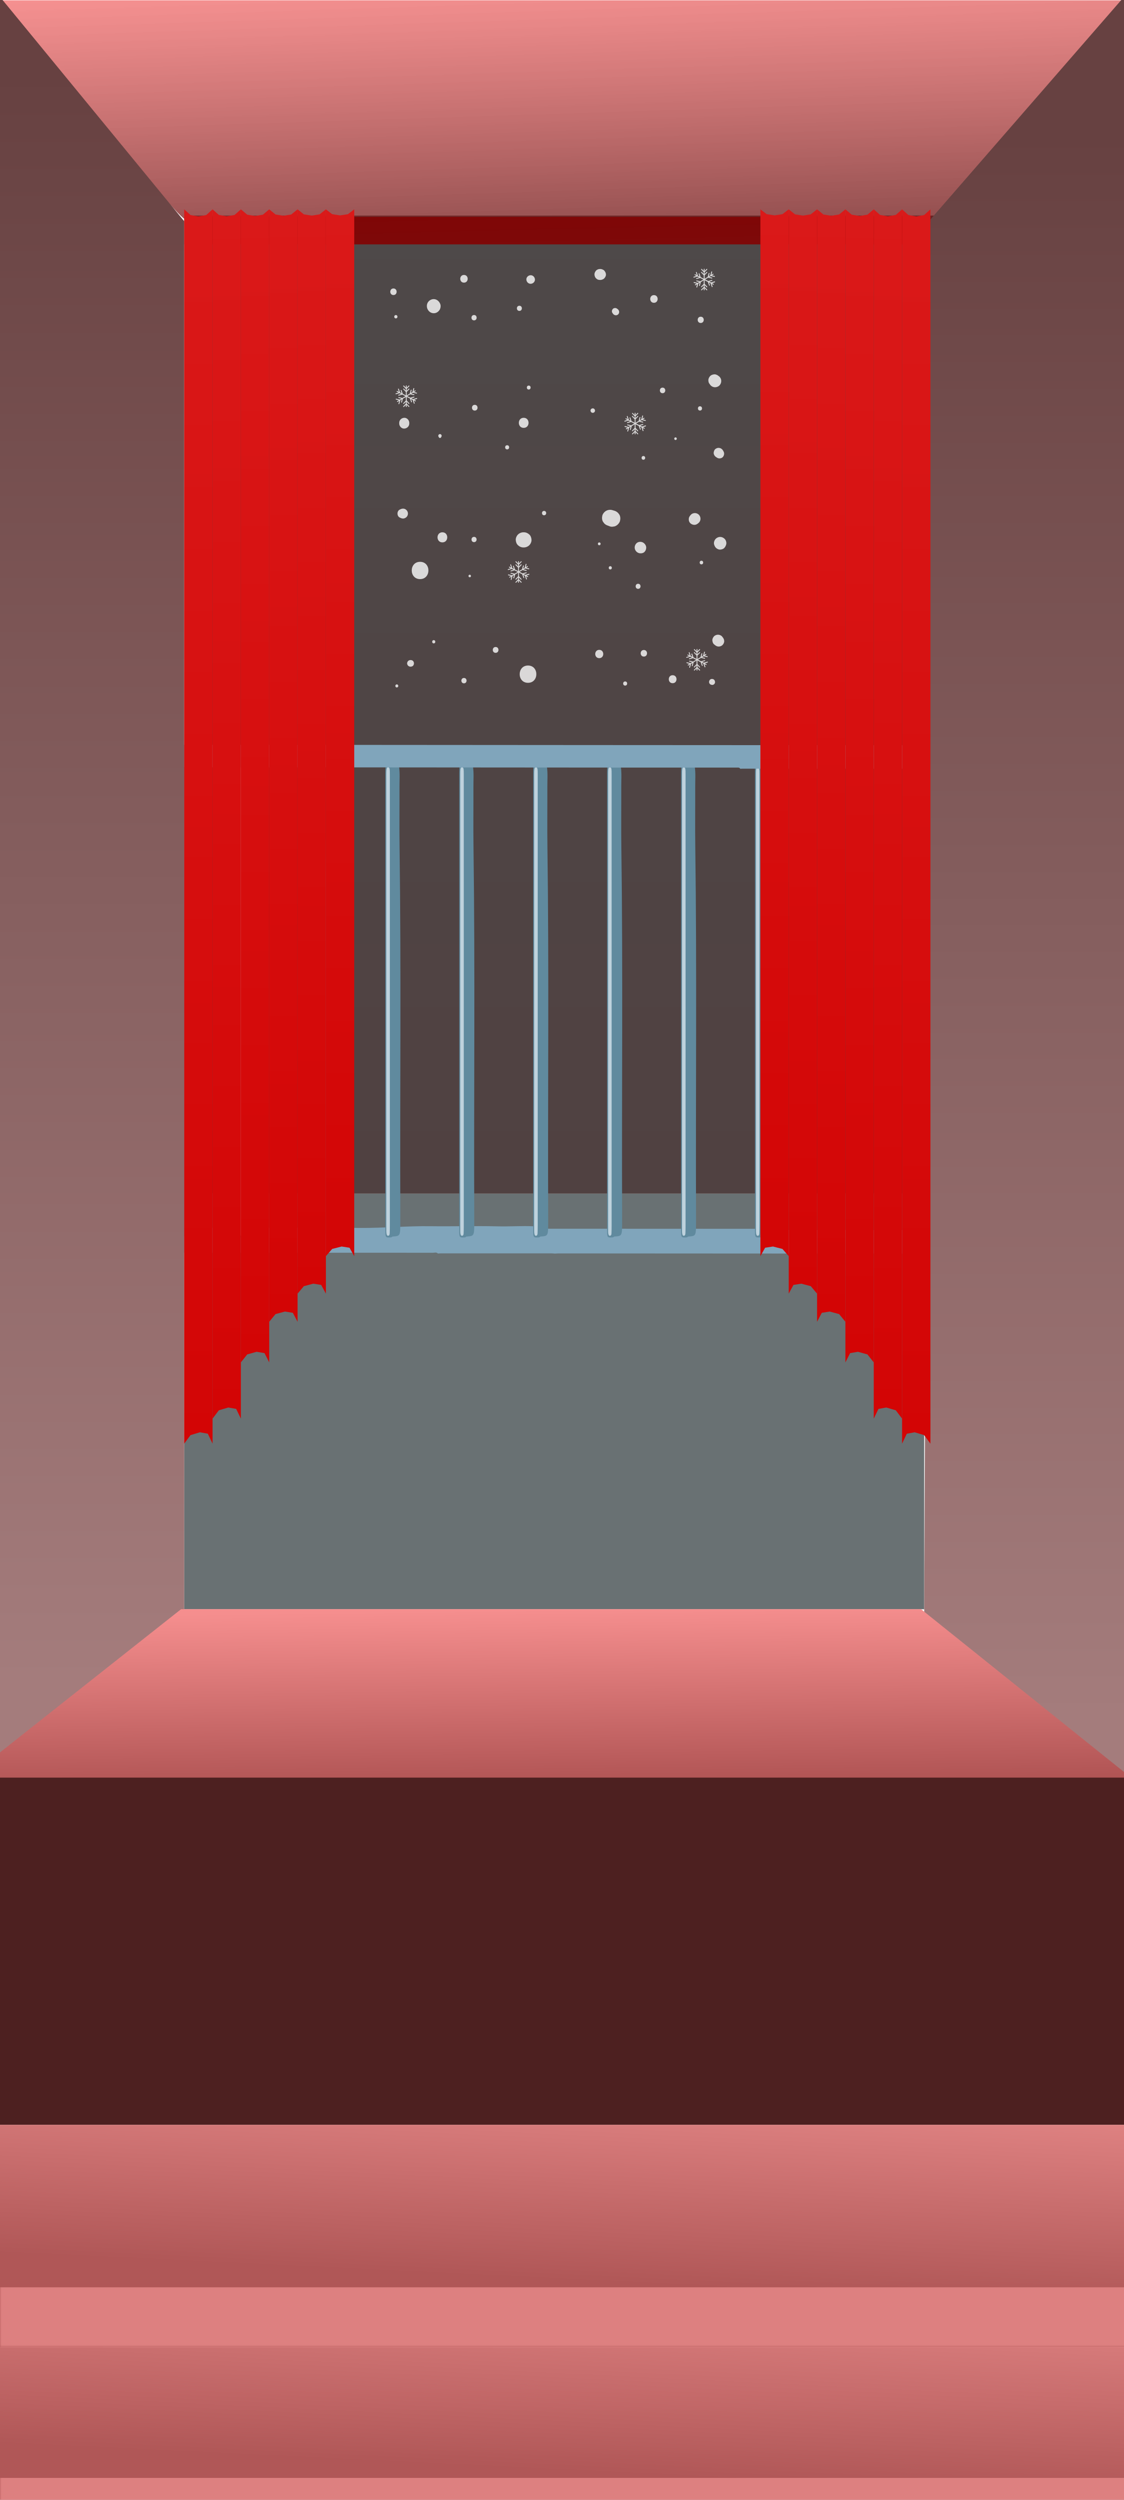 <svg width="360" height="800" viewBox="0 0 360 800" fill="none" xmlns="http://www.w3.org/2000/svg">
<g clip-path="url(#clip0_1237_1649)">
<rect width="360" height="800" fill="white"/>
<rect x="59" y="382" width="237" height="133" fill="#697173"/>
<rect x="61" y="69" width="242" height="313" fill="url(#paint0_linear_1237_1649)"/>
<path d="M0 0.101H360L297.5 71.611C297.5 71.611 62 71.061 59 69.961C56 68.861 0 0.101 0 0.101Z" fill="url(#paint1_linear_1237_1649)" fill-opacity="0.8"/>
<path d="M294 395.31C293.99 396.906 293.986 398.505 293.97 400.101C293.964 400.709 293.805 401.116 293.486 401.148C293.126 401.187 292.767 401.183 292.407 401.183C266.85 401.171 241.29 401.156 215.732 401.144C203.468 401.136 191.207 401.128 178.943 401.124C178.54 401.124 178.135 401.16 177.732 401.179C177.329 401.152 176.924 401.105 176.521 401.105C164.75 401.101 152.976 401.101 141.205 401.105C140.892 401.105 140.578 401.136 140.262 401.156C139.748 400.662 139.2 400.913 138.67 400.913C112.024 400.897 85.38 400.901 58.734 400.889C58.2 400.889 57.656 401.077 57.129 400.709C56.879 398.607 57.082 396.471 57.014 394.353C56.982 393.358 57.183 392.86 57.715 392.915C58.072 392.954 58.434 392.919 58.793 392.919C77.621 392.919 96.452 392.813 115.28 392.97C122.824 393.032 130.359 392.315 137.901 392.417C145.071 392.515 152.244 392.283 159.414 392.46C163.217 392.554 167.015 392.272 170.816 392.432C171.431 392.46 172.089 392.193 172.615 393.146C173.153 393.169 173.691 393.22 174.231 393.22C198.268 393.232 222.305 393.24 246.341 393.248C254.062 393.993 261.786 393.507 269.508 393.593C277.237 393.683 284.963 393.632 292.691 393.64C292.872 393.64 293.051 393.628 293.23 393.648C293.819 393.707 293.819 393.711 294 395.31Z" fill="#80A5BB"/>
<path d="M78.01 395.975C77.736 395.994 77.463 396.033 77.191 396.029C76.161 396.014 76.086 395.876 76.062 393.936C76.054 393.216 76.06 392.492 76.06 391.771C76.06 345.95 76.06 300.125 76.06 254.304C76.06 252.05 76.058 249.793 76.062 247.539C76.062 246.999 76.066 246.455 76.099 245.922C76.129 245.428 76.3 245.079 76.545 245.052C76.998 245.006 77.483 244.849 77.901 245.094C78.756 245.592 79.617 245.405 80.476 245.52C80.752 247.558 80.589 249.632 80.597 251.69C80.621 258.178 80.531 264.674 80.619 271.159C81.156 310.618 80.714 350.085 80.861 389.548C80.862 390 80.861 390.449 80.861 390.901C80.856 395.527 80.856 395.527 78.531 395.715C78.344 395.726 78.171 395.784 78.01 395.975Z" fill="#608A9E"/>
<path d="M77.509 320.647C77.509 344.443 77.509 368.239 77.507 392.035C77.507 392.935 77.497 393.836 77.457 394.729C77.435 395.246 77.223 395.457 76.976 395.484C76.725 395.515 76.529 395.308 76.441 394.836C76.394 394.591 76.385 394.307 76.38 394.039C76.372 393.227 76.372 392.418 76.372 391.605C76.372 344.194 76.372 296.782 76.372 249.374C76.372 248.562 76.362 247.749 76.38 246.941C76.405 245.871 76.582 245.48 76.984 245.523C77.328 245.561 77.477 245.906 77.495 246.826C77.513 247.634 77.505 248.447 77.505 249.259C77.509 273.055 77.509 296.851 77.509 320.647Z" fill="#BED2DD"/>
<path d="M101.688 395.975C101.415 395.994 101.141 396.033 100.87 396.029C99.84 396.014 99.765 395.876 99.741 393.936C99.733 393.216 99.739 392.492 99.739 391.771C99.739 345.95 99.739 300.125 99.739 254.304C99.739 252.05 99.737 249.793 99.741 247.539C99.741 246.999 99.745 246.455 99.777 245.922C99.807 245.428 99.978 245.079 100.224 245.052C100.677 245.006 101.161 244.849 101.58 245.094C102.435 245.592 103.296 245.405 104.155 245.52C104.431 247.558 104.268 249.632 104.276 251.69C104.3 258.178 104.209 264.674 104.298 271.159C104.835 310.618 104.392 350.085 104.539 389.548C104.541 390 104.539 390.449 104.539 390.901C104.535 395.527 104.535 395.527 102.21 395.715C102.022 395.726 101.849 395.784 101.688 395.975Z" fill="#608A9E"/>
<path d="M101.187 320.647C101.187 344.443 101.187 368.239 101.185 392.035C101.185 392.935 101.175 393.836 101.135 394.729C101.113 395.246 100.902 395.457 100.654 395.484C100.403 395.515 100.208 395.308 100.119 394.836C100.073 394.591 100.063 394.307 100.059 394.039C100.051 393.227 100.051 392.418 100.051 391.605C100.051 344.194 100.051 296.782 100.051 249.374C100.051 248.562 100.041 247.749 100.059 246.941C100.083 245.871 100.26 245.48 100.662 245.523C101.006 245.561 101.155 245.906 101.173 246.826C101.191 247.634 101.183 248.447 101.183 249.259C101.187 273.055 101.187 296.851 101.187 320.647Z" fill="#BED2DD"/>
<path d="M125.367 395.975C125.093 395.994 124.819 396.033 124.548 396.029C123.518 396.014 123.443 395.876 123.419 393.936C123.411 393.216 123.417 392.492 123.417 391.771C123.417 345.95 123.417 300.125 123.417 254.304C123.417 252.05 123.415 249.793 123.419 247.539C123.419 246.999 123.423 246.455 123.455 245.922C123.486 245.428 123.657 245.079 123.902 245.052C124.355 245.006 124.84 244.849 125.258 245.094C126.113 245.592 126.974 245.405 127.833 245.52C128.109 247.558 127.946 249.632 127.954 251.69C127.978 258.178 127.888 264.674 127.976 271.159C128.513 310.618 128.071 350.085 128.217 389.548C128.219 390 128.217 390.449 128.217 390.901C128.213 395.527 128.213 395.527 125.888 395.715C125.701 395.726 125.528 395.784 125.367 395.975Z" fill="#608A9E"/>
<path d="M124.866 320.647C124.866 344.443 124.866 368.239 124.864 392.035C124.864 392.935 124.853 393.836 124.813 394.729C124.791 395.246 124.58 395.457 124.332 395.484C124.081 395.515 123.886 395.308 123.797 394.836C123.751 394.591 123.741 394.307 123.737 394.039C123.729 393.227 123.729 392.418 123.729 391.605C123.729 344.194 123.729 296.782 123.729 249.374C123.729 248.562 123.719 247.749 123.737 246.941C123.761 245.871 123.938 245.48 124.34 245.523C124.684 245.561 124.833 245.906 124.851 246.826C124.87 247.634 124.862 248.447 124.862 249.259C124.866 273.055 124.866 296.851 124.866 320.647Z" fill="#BED2DD"/>
<path d="M149.045 395.975C148.772 395.994 148.498 396.033 148.227 396.029C147.197 396.014 147.122 395.876 147.098 393.936C147.09 393.216 147.096 392.492 147.096 391.771C147.096 345.95 147.096 300.125 147.096 254.304C147.096 252.05 147.094 249.793 147.098 247.539C147.098 246.999 147.102 246.455 147.134 245.922C147.164 245.428 147.335 245.079 147.581 245.052C148.033 245.006 148.518 244.849 148.937 245.094C149.792 245.592 150.653 245.405 151.512 245.52C151.788 247.558 151.625 249.632 151.633 251.69C151.657 258.178 151.566 264.674 151.655 271.159C152.192 310.618 151.749 350.085 151.896 389.548C151.898 390 151.896 390.449 151.896 390.901C151.892 395.527 151.892 395.527 149.566 395.715C149.379 395.726 149.206 395.784 149.045 395.975Z" fill="#608A9E"/>
<path d="M148.544 320.647C148.544 344.443 148.544 368.239 148.542 392.035C148.542 392.935 148.532 393.836 148.492 394.729C148.47 395.246 148.259 395.457 148.011 395.484C147.76 395.515 147.564 395.308 147.476 394.836C147.43 394.591 147.42 394.307 147.416 394.039C147.408 393.227 147.408 392.418 147.408 391.605C147.408 344.194 147.408 296.782 147.408 249.374C147.408 248.562 147.398 247.749 147.416 246.941C147.44 245.871 147.617 245.48 148.019 245.523C148.363 245.561 148.512 245.906 148.53 246.826C148.548 247.634 148.54 248.447 148.54 249.259C148.544 273.055 148.544 296.851 148.544 320.647Z" fill="#BED2DD"/>
<path d="M172.724 395.975C172.45 395.994 172.176 396.033 171.905 396.029C170.875 396.014 170.8 395.876 170.776 393.936C170.768 393.216 170.774 392.492 170.774 391.771C170.774 345.95 170.774 300.125 170.774 254.304C170.774 252.05 170.772 249.793 170.776 247.539C170.776 246.999 170.78 246.455 170.812 245.922C170.843 245.428 171.014 245.079 171.259 245.052C171.712 245.006 172.197 244.849 172.615 245.094C173.47 245.592 174.331 245.405 175.19 245.52C175.466 247.558 175.303 249.632 175.311 251.69C175.335 258.178 175.244 264.674 175.333 271.159C175.87 310.618 175.428 350.085 175.574 389.548C175.576 390 175.574 390.449 175.574 390.901C175.57 395.527 175.57 395.527 173.245 395.715C173.058 395.726 172.885 395.784 172.724 395.975Z" fill="#608A9E"/>
<path d="M172.223 320.647C172.223 344.443 172.223 368.239 172.221 392.035C172.221 392.935 172.211 393.836 172.171 394.729C172.149 395.246 171.937 395.457 171.69 395.484C171.438 395.515 171.243 395.308 171.155 394.836C171.108 394.591 171.098 394.307 171.094 394.039C171.086 393.227 171.086 392.418 171.086 391.605C171.086 344.194 171.086 296.782 171.086 249.374C171.086 248.562 171.076 247.749 171.094 246.941C171.118 245.871 171.296 245.48 171.698 245.523C172.042 245.561 172.191 245.906 172.209 246.826C172.227 247.634 172.219 248.447 172.219 249.259C172.223 273.055 172.223 296.851 172.223 320.647Z" fill="#BED2DD"/>
<path d="M196.402 395.975C196.128 395.994 195.855 396.033 195.583 396.029C194.553 396.014 194.479 395.876 194.454 393.936C194.446 393.216 194.452 392.492 194.452 391.771C194.452 345.95 194.452 300.125 194.452 254.304C194.452 252.05 194.45 249.793 194.454 247.539C194.454 246.999 194.458 246.455 194.491 245.922C194.521 245.428 194.692 245.079 194.937 245.052C195.39 245.006 195.875 244.849 196.293 245.094C197.148 245.592 198.009 245.405 198.868 245.52C199.144 247.558 198.981 249.632 198.989 251.69C199.013 258.178 198.923 264.674 199.011 271.159C199.548 310.618 199.106 350.085 199.253 389.548C199.255 390 199.253 390.449 199.253 390.901C199.249 395.527 199.249 395.527 196.923 395.715C196.736 395.726 196.563 395.784 196.402 395.975Z" fill="#608A9E"/>
<path d="M195.901 320.647C195.901 344.443 195.901 368.239 195.899 392.035C195.899 392.935 195.889 393.836 195.849 394.729C195.827 395.246 195.616 395.457 195.368 395.484C195.117 395.515 194.921 395.308 194.833 394.836C194.787 394.591 194.777 394.307 194.773 394.039C194.765 393.227 194.765 392.418 194.765 391.605C194.765 344.194 194.765 296.782 194.765 249.374C194.765 248.562 194.754 247.749 194.773 246.941C194.797 245.871 194.974 245.48 195.376 245.523C195.72 245.561 195.869 245.906 195.887 246.826C195.905 247.634 195.897 248.447 195.897 249.259C195.901 273.055 195.901 296.851 195.901 320.647Z" fill="#BED2DD"/>
<path d="M220.081 395.975C219.807 395.994 219.533 396.033 219.262 396.029C218.232 396.014 218.157 395.876 218.133 393.936C218.125 393.216 218.131 392.492 218.131 391.771C218.131 345.95 218.131 300.125 218.131 254.304C218.131 252.05 218.129 249.793 218.133 247.539C218.133 246.999 218.137 246.455 218.169 245.922C218.199 245.428 218.37 245.079 218.616 245.052C219.069 245.006 219.553 244.849 219.972 245.094C220.827 245.592 221.688 245.405 222.547 245.52C222.823 247.558 222.66 249.632 222.668 251.69C222.692 258.178 222.601 264.674 222.69 271.159C223.227 310.618 222.784 350.085 222.931 389.548C222.933 390 222.931 390.449 222.931 390.901C222.927 395.527 222.927 395.527 220.602 395.715C220.415 395.726 220.241 395.784 220.081 395.975Z" fill="#608A9E"/>
<path d="M219.579 320.647C219.579 344.443 219.579 368.239 219.577 392.035C219.577 392.935 219.567 393.836 219.527 394.729C219.505 395.246 219.294 395.457 219.046 395.484C218.795 395.515 218.6 395.308 218.511 394.836C218.465 394.591 218.455 394.307 218.451 394.039C218.443 393.227 218.443 392.418 218.443 391.605C218.443 344.194 218.443 296.782 218.443 249.374C218.443 248.562 218.433 247.749 218.451 246.941C218.475 245.871 218.652 245.48 219.054 245.523C219.398 245.561 219.547 245.906 219.565 246.826C219.583 247.634 219.575 248.447 219.575 249.259C219.579 273.055 219.579 296.851 219.579 320.647Z" fill="#BED2DD"/>
<path d="M243.759 395.975C243.485 395.994 243.212 396.033 242.94 396.029C241.91 396.014 241.835 395.876 241.811 393.936C241.803 393.216 241.809 392.492 241.809 391.771C241.809 345.95 241.809 300.125 241.809 254.304C241.809 252.05 241.807 249.793 241.811 247.539C241.811 246.999 241.815 246.455 241.848 245.922C241.878 245.428 242.049 245.079 242.294 245.052C242.747 245.006 243.232 244.849 243.65 245.094C244.505 245.592 245.366 245.405 246.225 245.52C246.501 247.558 246.338 249.632 246.346 251.69C246.37 258.178 246.28 264.674 246.368 271.159C246.905 310.618 246.463 350.085 246.61 389.548C246.612 390 246.61 390.449 246.61 390.901C246.606 395.527 246.606 395.527 244.28 395.715C244.093 395.726 243.92 395.784 243.759 395.975Z" fill="#608A9E"/>
<path d="M243.258 320.647C243.258 344.443 243.258 368.239 243.256 392.035C243.256 392.935 243.246 393.836 243.205 394.729C243.183 395.246 242.972 395.457 242.725 395.484C242.473 395.515 242.278 395.308 242.189 394.836C242.143 394.591 242.133 394.307 242.129 394.039C242.121 393.227 242.121 392.418 242.121 391.605C242.121 344.194 242.121 296.782 242.121 249.374C242.121 248.562 242.111 247.749 242.129 246.941C242.153 245.871 242.33 245.48 242.733 245.523C243.077 245.561 243.225 245.906 243.244 246.826C243.262 247.634 243.254 248.447 243.254 249.259C243.258 273.055 243.258 296.851 243.258 320.647Z" fill="#BED2DD"/>
<path d="M267.438 395.975C267.164 395.994 266.891 396.033 266.619 396.029C265.589 396.014 265.515 395.876 265.491 393.936C265.482 393.216 265.489 392.492 265.489 391.771C265.489 345.95 265.489 300.125 265.489 254.304C265.489 252.05 265.486 249.793 265.491 247.539C265.491 246.999 265.495 246.455 265.527 245.922C265.557 245.428 265.728 245.079 265.973 245.052C266.426 245.006 266.911 244.849 267.329 245.094C268.184 245.592 269.045 245.405 269.904 245.52C270.18 247.558 270.017 249.632 270.025 251.69C270.049 258.178 269.959 264.674 270.047 271.159C270.584 310.618 270.142 350.085 270.289 389.548C270.291 390 270.289 390.449 270.289 390.901C270.285 395.527 270.285 395.527 267.959 395.715C267.772 395.726 267.599 395.784 267.438 395.975Z" fill="#608A9E"/>
<path d="M266.936 320.647C266.936 344.443 266.936 368.239 266.934 392.035C266.934 392.935 266.924 393.836 266.884 394.729C266.862 395.246 266.651 395.457 266.403 395.484C266.152 395.515 265.957 395.308 265.868 394.836C265.822 394.591 265.812 394.307 265.808 394.039C265.8 393.227 265.8 392.418 265.8 391.605C265.8 344.194 265.8 296.782 265.8 249.374C265.8 248.562 265.79 247.749 265.808 246.941C265.832 245.871 266.009 245.48 266.411 245.523C266.755 245.561 266.904 245.906 266.922 246.826C266.94 247.634 266.932 248.447 266.932 249.259C266.936 273.055 266.936 296.851 266.936 320.647Z" fill="#BED2DD"/>
<path d="M58.952 395.627C58.678 395.647 58.404 395.682 58.133 395.682C57.103 395.67 57.028 395.529 57.004 393.596C56.996 392.876 57.002 392.156 57.002 391.435C57.002 345.717 57.002 299.999 57.002 254.281C57.002 252.029 57 249.782 57.004 247.531C57.004 246.991 57.008 246.448 57.04 245.917C57.071 245.421 57.242 245.075 57.487 245.051C57.94 245.004 58.425 244.85 58.843 245.094C59.698 245.59 60.559 245.405 61.418 245.519C61.694 247.55 61.531 249.624 61.539 251.675C61.563 258.149 61.472 264.628 61.561 271.102C62.098 310.472 61.656 349.85 61.802 389.22C61.804 389.668 61.802 390.121 61.802 390.57C61.798 395.182 61.798 395.186 59.473 395.371C59.286 395.383 59.113 395.438 58.952 395.627Z" fill="#608A9E"/>
<path d="M58.45 320.646C58.45 344.438 58.45 368.23 58.449 392.022C58.449 392.919 58.438 393.825 58.398 394.718C58.376 395.238 58.165 395.446 57.917 395.474C57.666 395.501 57.471 395.297 57.382 394.824C57.336 394.576 57.326 394.297 57.322 394.029C57.314 393.219 57.314 392.408 57.314 391.597C57.314 344.194 57.314 296.791 57.314 249.389C57.314 248.578 57.304 247.767 57.322 246.956C57.346 245.886 57.523 245.496 57.925 245.539C58.269 245.579 58.418 245.921 58.436 246.842C58.455 247.653 58.447 248.464 58.447 249.274C58.45 273.062 58.45 296.854 58.45 320.646Z" fill="#BED2DD"/>
<path d="M291.116 395.975C290.842 395.994 290.568 396.033 290.297 396.029C289.267 396.014 289.192 395.876 289.168 393.936C289.16 393.216 289.166 392.492 289.166 391.771C289.166 345.95 289.166 300.125 289.166 254.304C289.166 252.05 289.164 249.793 289.168 247.539C289.168 246.999 289.172 246.455 289.204 245.922C289.235 245.428 289.406 245.079 289.651 245.052C290.104 245.006 290.589 244.849 291.007 245.094C291.862 245.592 292.723 245.405 293.582 245.52C293.858 247.558 293.695 249.632 293.703 251.69C293.727 258.178 293.637 264.674 293.725 271.159C294.262 310.618 293.82 350.085 293.966 389.548C293.968 390 293.966 390.449 293.966 390.901C293.962 395.527 293.962 395.527 291.637 395.715C291.45 395.726 291.277 395.784 291.116 395.975Z" fill="#608A9E"/>
<path d="M290.615 320.647C290.615 344.443 290.615 368.239 290.613 392.035C290.613 392.935 290.603 393.836 290.562 394.729C290.54 395.246 290.329 395.457 290.081 395.484C289.83 395.515 289.635 395.308 289.546 394.836C289.5 394.591 289.49 394.307 289.486 394.039C289.478 393.227 289.478 392.418 289.478 391.605C289.478 344.194 289.478 296.782 289.478 249.374C289.478 248.562 289.468 247.749 289.486 246.941C289.51 245.871 289.687 245.48 290.089 245.523C290.434 245.561 290.582 245.906 290.6 246.826C290.619 247.634 290.611 248.447 290.611 249.259C290.615 273.055 290.615 296.851 290.615 320.647Z" fill="#BED2DD"/>
<path d="M57.052 245.526C57.032 243.749 56.996 241.976 57 240.199C57.002 238.486 57.06 238.411 58.026 238.366C58.34 238.351 58.656 238.362 58.969 238.362C80.065 238.37 101.163 238.377 122.258 238.392C144.975 238.407 167.691 238.426 190.408 238.437C217.486 238.452 244.566 238.463 271.645 238.478C278.528 238.482 285.409 238.493 292.292 238.501C293.984 238.504 293.986 238.508 293.996 241.733C294 242.831 294.004 243.932 293.988 245.029C293.981 245.623 293.792 245.959 293.476 245.981C293.072 246.011 292.667 246.011 292.262 246.011C286.774 246.011 281.286 246.011 275.798 246.015C275.303 246.015 274.808 246.045 274.313 246.06C273.954 246.037 273.596 246 273.237 246C261.416 245.996 249.596 245.996 237.773 245.996C237.549 245.996 237.324 246.018 237.099 246.03C236.917 245.75 236.702 245.653 236.472 245.649C236.112 245.645 235.752 245.645 235.393 245.645C224.735 245.645 214.078 245.649 203.42 245.645C178.102 245.63 152.786 245.612 127.468 245.593C104.493 245.582 81.514 245.567 58.534 245.552C58.039 245.552 57.547 245.537 57.052 245.526Z" fill="#80A5BB"/>
<rect x="59" y="69.411" width="237.992" height="8.801" fill="url(#paint2_linear_1237_1649)"/>
<path d="M360 -1L298 70.236L296 517.375L360 568.884V-1Z" fill="url(#paint3_linear_1237_1649)"/>
<path d="M0 -1L59 70.803V523.333L0 561.183V-1Z" fill="url(#paint4_linear_1237_1649)"/>
<path d="M58 514.976H295L365 571.084H-13L58 514.976Z" fill="url(#paint5_linear_1237_1649)"/>
<rect y="568.884" width="360" height="111.116" fill="#4D2020"/>
<mask id="path-33-inside-1_1237_1649" fill="white">
<path d="M-7 741H361V812H-7V741Z"/>
</mask>
<path d="M-7 741H361V812H-7V741Z" fill="url(#paint6_linear_1237_1649)"/>
<path d="M361 793H-7V831H361V793Z" fill="#DD8080" mask="url(#path-33-inside-1_1237_1649)"/>
<mask id="path-35-inside-2_1237_1649" fill="white">
<path d="M-6 680H362V751H-6V680Z"/>
</mask>
<path d="M-6 680H362V751H-6V680Z" fill="url(#paint7_linear_1237_1649)"/>
<path d="M362 732H-6V770H362V732Z" fill="#DD8080" mask="url(#path-35-inside-2_1237_1649)"/>
<g filter="url(#filter0_d_1237_1649)">
<path d="M59 63L61.017 64.82L63.538 65.275L66.059 64.82L68.076 63V458L66.563 454.822L64.042 454.368L61.017 455.276L59 458V63Z" fill="url(#paint8_linear_1237_1649)"/>
</g>
<g filter="url(#filter1_d_1237_1649)">
<path d="M68.076 63L70.093 64.783L72.614 65.229L75.135 64.783L77.152 63V450L75.639 446.886L73.118 446.441L70.093 447.331L68.076 450V63Z" fill="url(#paint9_linear_1237_1649)"/>
</g>
<g filter="url(#filter2_d_1237_1649)">
<path d="M77.152 63L79.169 64.701L81.69 65.126L84.211 64.701L86.228 63V432L84.715 429.031L82.194 428.607L79.169 429.455L77.152 432V63Z" fill="url(#paint10_linear_1237_1649)"/>
</g>
<g filter="url(#filter3_d_1237_1649)">
<path d="M86.228 63L88.245 64.641L90.766 65.051L93.287 64.641L95.304 63V419L93.791 416.136L91.27 415.726L88.245 416.545L86.228 419V63Z" fill="url(#paint11_linear_1237_1649)"/>
</g>
<g filter="url(#filter4_d_1237_1649)">
<path d="M95.304 63L97.321 64.599L99.842 64.999L102.363 64.599L104.38 63V410L102.867 407.208L100.346 406.809L97.321 407.607L95.304 410V63Z" fill="url(#paint12_linear_1237_1649)"/>
</g>
<g filter="url(#filter5_d_1237_1649)">
<path d="M104.38 63L106.397 64.544L108.918 64.93L111.439 64.544L113.456 63V398L111.943 395.305L109.422 394.92L106.397 395.69L104.38 398V63Z" fill="url(#paint13_linear_1237_1649)"/>
</g>
<g filter="url(#filter6_d_1237_1649)">
<path d="M298 63L295.983 64.82L293.462 65.275L290.941 64.82L288.924 63V458L290.437 454.822L292.958 454.368L295.983 455.276L298 458V63Z" fill="url(#paint14_linear_1237_1649)"/>
</g>
<g filter="url(#filter7_d_1237_1649)">
<path d="M288.924 63L286.907 64.783L284.386 65.229L281.865 64.783L279.848 63V450L281.361 446.886L283.882 446.441L286.907 447.331L288.924 450V63Z" fill="url(#paint15_linear_1237_1649)"/>
</g>
<g filter="url(#filter8_d_1237_1649)">
<path d="M279.848 63L277.831 64.701L275.31 65.126L272.789 64.701L270.772 63V432L272.285 429.031L274.806 428.607L277.831 429.455L279.848 432V63Z" fill="url(#paint16_linear_1237_1649)"/>
</g>
<g filter="url(#filter9_d_1237_1649)">
<path d="M270.772 63L268.755 64.641L266.234 65.051L263.713 64.641L261.696 63V419L263.209 416.136L265.73 415.726L268.755 416.545L270.772 419V63Z" fill="url(#paint17_linear_1237_1649)"/>
</g>
<g filter="url(#filter10_d_1237_1649)">
<path d="M261.696 63L259.679 64.599L257.158 64.999L254.637 64.599L252.62 63V410L254.133 407.208L256.654 406.809L259.679 407.607L261.696 410V63Z" fill="url(#paint18_linear_1237_1649)"/>
</g>
<g filter="url(#filter11_d_1237_1649)">
<path d="M252.62 63L250.603 64.544L248.082 64.93L245.561 64.544L243.544 63V398L245.057 395.305L247.578 394.92L250.603 395.69L252.62 398V63Z" fill="url(#paint19_linear_1237_1649)"/>
</g>
<g opacity="0.79">
<path d="M133.604 127.486C133.592 127.452 133.57 127.418 133.535 127.401C133.501 127.384 133.462 127.378 133.428 127.389L132.293 127.724L131.788 127.463L132.639 127.208C132.713 127.185 132.758 127.105 132.735 127.032C132.724 126.998 132.701 126.964 132.667 126.947C132.633 126.93 132.594 126.924 132.559 126.935L131.425 127.27L130.443 126.765L131.408 126.186L132.548 126.453C132.622 126.47 132.701 126.425 132.718 126.345C132.73 126.305 132.718 126.271 132.701 126.237C132.679 126.203 132.65 126.181 132.611 126.175L131.759 125.976L132.247 125.681L133.388 125.948C133.462 125.965 133.541 125.92 133.558 125.84C133.57 125.8 133.558 125.766 133.541 125.732C133.518 125.698 133.49 125.676 133.45 125.67L132.599 125.471L133.053 125.199C133.087 125.182 133.11 125.148 133.116 125.114C133.127 125.08 133.121 125.04 133.099 125.006C133.082 124.972 133.047 124.949 133.013 124.944C132.974 124.932 132.94 124.938 132.906 124.961L132.446 125.239L132.679 124.382C132.701 124.308 132.656 124.229 132.577 124.206C132.503 124.183 132.423 124.229 132.401 124.308L132.089 125.449L131.601 125.744L131.833 124.887C131.856 124.813 131.81 124.734 131.731 124.711C131.657 124.688 131.578 124.734 131.555 124.813L131.243 125.954L130.267 126.538V125.432L131.084 124.586C131.141 124.529 131.135 124.439 131.078 124.387C131.022 124.331 130.931 124.336 130.88 124.393L130.267 125.029V124.456L131.084 123.61C131.141 123.553 131.135 123.463 131.078 123.411C131.022 123.355 130.931 123.36 130.88 123.417L130.267 124.053V123.474C130.267 123.394 130.205 123.332 130.125 123.332C130.046 123.332 129.983 123.394 129.983 123.474V124.053L129.376 123.417C129.319 123.36 129.234 123.36 129.178 123.411C129.121 123.468 129.121 123.553 129.172 123.61L129.983 124.456V125.023L129.376 124.387C129.319 124.331 129.234 124.331 129.178 124.382C129.149 124.41 129.132 124.444 129.132 124.484C129.132 124.524 129.144 124.558 129.172 124.586L129.983 125.432V126.527L128.99 126.016L128.616 124.898C128.604 124.864 128.576 124.836 128.542 124.819C128.508 124.802 128.468 124.802 128.434 124.813C128.36 124.836 128.321 124.921 128.343 124.995L128.627 125.834L128.122 125.573L127.748 124.456C127.736 124.422 127.708 124.393 127.674 124.376C127.64 124.359 127.6 124.359 127.566 124.37C127.532 124.382 127.504 124.41 127.487 124.444C127.47 124.478 127.47 124.518 127.481 124.552L127.765 125.392L127.254 125.125C127.22 125.108 127.18 125.102 127.146 125.114C127.112 125.125 127.078 125.148 127.061 125.182C127.044 125.216 127.038 125.256 127.05 125.29C127.061 125.324 127.084 125.358 127.118 125.375L127.628 125.641L126.783 125.891C126.709 125.914 126.664 125.993 126.687 126.067C126.709 126.141 126.789 126.186 126.862 126.164L127.992 125.829L128.497 126.09L127.651 126.339C127.577 126.362 127.532 126.442 127.555 126.515C127.577 126.589 127.657 126.635 127.731 126.612L128.86 126.277L129.853 126.788L128.9 127.361L127.753 127.094C127.68 127.077 127.6 127.123 127.583 127.202C127.566 127.276 127.611 127.355 127.691 127.372L128.553 127.571L128.065 127.866L126.919 127.599C126.879 127.588 126.845 127.599 126.811 127.616C126.777 127.639 126.755 127.667 126.749 127.707C126.732 127.781 126.777 127.86 126.857 127.877L127.719 128.076L127.226 128.371C127.158 128.411 127.135 128.501 127.175 128.564C127.214 128.626 127.305 128.649 127.367 128.615L127.861 128.32L127.628 129.171C127.617 129.205 127.623 129.245 127.64 129.279C127.657 129.313 127.691 129.336 127.725 129.347C127.799 129.37 127.878 129.318 127.901 129.245L128.207 128.11L128.695 127.815L128.463 128.666C128.44 128.74 128.485 128.819 128.565 128.842C128.639 128.865 128.718 128.813 128.741 128.74L129.047 127.605L129.983 127.043V128.184L129.172 129.023C129.144 129.052 129.132 129.086 129.132 129.126C129.132 129.165 129.149 129.199 129.178 129.228C129.234 129.284 129.325 129.279 129.376 129.222L129.983 128.592V129.165L129.172 130.005C129.144 130.033 129.132 130.067 129.132 130.107C129.132 130.147 129.149 130.181 129.178 130.209C129.206 130.238 129.24 130.249 129.274 130.249C129.314 130.249 129.348 130.232 129.376 130.204L129.983 129.574V130.102C129.983 130.181 130.046 130.243 130.125 130.243C130.205 130.243 130.267 130.181 130.267 130.102V129.562L130.88 130.204C130.937 130.26 131.022 130.26 131.078 130.209C131.135 130.153 131.135 130.067 131.084 130.011L130.267 129.16V128.592L130.88 129.233C130.931 129.29 131.027 129.29 131.078 129.239C131.135 129.182 131.135 129.097 131.084 129.04L130.267 128.184V127.015L131.3 127.548L131.674 128.655C131.691 128.711 131.748 128.751 131.81 128.751C131.828 128.751 131.839 128.751 131.856 128.745C131.89 128.734 131.918 128.706 131.935 128.672C131.952 128.638 131.952 128.598 131.941 128.564L131.663 127.735L132.168 127.996L132.542 129.103C132.565 129.177 132.65 129.216 132.724 129.194C132.758 129.182 132.786 129.154 132.803 129.12C132.821 129.086 132.821 129.046 132.809 129.012L132.531 128.184L132.996 128.428C133.019 128.439 133.042 128.445 133.059 128.445C133.11 128.445 133.161 128.416 133.184 128.365C133.201 128.331 133.206 128.291 133.195 128.257C133.184 128.223 133.161 128.189 133.127 128.172L132.65 127.928L133.501 127.673C133.581 127.645 133.626 127.565 133.604 127.486Z" fill="white"/>
<path d="M169.557 183.724C169.545 183.69 169.523 183.656 169.489 183.639C169.455 183.622 169.415 183.616 169.381 183.627L168.246 183.962L167.741 183.701L168.592 183.446C168.666 183.423 168.711 183.344 168.689 183.27C168.677 183.236 168.654 183.202 168.62 183.185C168.586 183.168 168.547 183.162 168.513 183.174L167.378 183.508L166.396 183.003L167.361 182.425L168.501 182.691C168.575 182.708 168.654 182.663 168.672 182.583C168.683 182.544 168.672 182.51 168.654 182.476C168.632 182.442 168.603 182.419 168.564 182.413L167.713 182.215L168.201 181.92L169.341 182.186C169.415 182.203 169.494 182.158 169.511 182.078C169.523 182.039 169.511 182.005 169.494 181.971C169.472 181.937 169.443 181.914 169.404 181.908L168.552 181.71L169.006 181.437C169.04 181.42 169.063 181.386 169.069 181.352C169.08 181.318 169.074 181.278 169.052 181.244C169.035 181.21 169.001 181.188 168.967 181.182C168.927 181.17 168.893 181.176 168.859 181.199L168.399 181.477L168.632 180.62C168.654 180.546 168.609 180.467 168.53 180.444C168.456 180.421 168.376 180.467 168.354 180.546L168.042 181.687L167.554 181.982L167.786 181.125C167.809 181.051 167.764 180.972 167.684 180.949C167.61 180.926 167.531 180.972 167.508 181.051L167.196 182.192L166.22 182.776V181.67L167.037 180.824C167.094 180.768 167.088 180.677 167.032 180.626C166.975 180.569 166.884 180.575 166.833 180.631L166.22 181.267V180.694L167.037 179.848C167.094 179.792 167.088 179.701 167.032 179.65C166.975 179.593 166.884 179.599 166.833 179.655L166.22 180.291V179.712C166.22 179.633 166.158 179.57 166.078 179.57C165.999 179.57 165.936 179.633 165.936 179.712V180.291L165.329 179.655C165.273 179.599 165.187 179.599 165.131 179.65C165.074 179.707 165.074 179.792 165.125 179.848L165.936 180.694V181.261L165.329 180.626C165.273 180.569 165.187 180.569 165.131 180.62C165.102 180.648 165.085 180.682 165.085 180.722C165.085 180.762 165.097 180.796 165.125 180.824L165.936 181.67V182.765L164.943 182.254L164.569 181.136C164.558 181.102 164.529 181.074 164.495 181.057C164.461 181.04 164.421 181.04 164.387 181.051C164.314 181.074 164.274 181.159 164.297 181.233L164.58 182.073L164.075 181.812L163.701 180.694C163.689 180.66 163.661 180.631 163.627 180.614C163.593 180.597 163.553 180.597 163.519 180.609C163.485 180.62 163.457 180.648 163.44 180.682C163.423 180.717 163.423 180.756 163.434 180.79L163.718 181.63L163.207 181.363C163.173 181.346 163.133 181.341 163.099 181.352C163.065 181.363 163.031 181.386 163.014 181.42C162.997 181.454 162.991 181.494 163.003 181.528C163.014 181.562 163.037 181.596 163.071 181.613L163.582 181.88L162.736 182.129C162.662 182.152 162.617 182.232 162.64 182.305C162.662 182.379 162.742 182.425 162.816 182.402L163.945 182.067L164.45 182.328L163.604 182.578C163.531 182.6 163.485 182.68 163.508 182.754C163.531 182.827 163.61 182.873 163.684 182.85L164.813 182.515L165.806 183.026L164.853 183.599L163.706 183.332C163.633 183.315 163.553 183.361 163.536 183.44C163.519 183.514 163.565 183.593 163.644 183.61L164.507 183.809L164.019 184.104L162.872 183.837C162.833 183.826 162.799 183.837 162.764 183.854C162.73 183.877 162.708 183.906 162.702 183.945C162.685 184.019 162.73 184.098 162.81 184.115L163.672 184.314L163.179 184.609C163.111 184.649 163.088 184.74 163.128 184.802C163.167 184.864 163.258 184.887 163.321 184.853L163.814 184.558L163.582 185.409C163.57 185.443 163.576 185.483 163.593 185.517C163.61 185.551 163.644 185.574 163.678 185.585C163.752 185.608 163.831 185.557 163.854 185.483L164.16 184.348L164.648 184.053L164.416 184.904C164.393 184.978 164.438 185.057 164.518 185.08C164.592 185.103 164.671 185.052 164.694 184.978L165 183.843L165.936 183.281V184.422L165.125 185.262C165.097 185.29 165.085 185.324 165.085 185.364C165.085 185.404 165.102 185.438 165.131 185.466C165.187 185.523 165.278 185.517 165.329 185.46L165.936 184.83V185.404L165.125 186.243C165.097 186.272 165.085 186.306 165.085 186.345C165.085 186.385 165.102 186.419 165.131 186.448C165.159 186.476 165.193 186.487 165.227 186.487C165.267 186.487 165.301 186.47 165.329 186.442L165.936 185.812V186.34C165.936 186.419 165.999 186.482 166.078 186.482C166.158 186.482 166.22 186.419 166.22 186.34V185.801L166.833 186.442C166.89 186.499 166.975 186.499 167.032 186.448C167.088 186.391 167.088 186.306 167.037 186.249L166.22 185.398V184.83L166.833 185.472C166.884 185.528 166.981 185.528 167.032 185.477C167.088 185.421 167.088 185.335 167.037 185.279L166.22 184.428V183.259L167.253 183.792L167.627 184.899C167.644 184.955 167.701 184.995 167.764 184.995C167.781 184.995 167.792 184.995 167.809 184.989C167.843 184.978 167.871 184.95 167.888 184.916C167.905 184.882 167.905 184.842 167.894 184.808L167.616 183.979L168.121 184.24L168.496 185.347C168.518 185.421 168.603 185.46 168.677 185.438C168.711 185.426 168.74 185.398 168.757 185.364C168.774 185.33 168.774 185.29 168.762 185.256L168.484 184.428L168.95 184.672C168.972 184.683 168.995 184.689 169.012 184.689C169.063 184.689 169.114 184.66 169.137 184.609C169.154 184.575 169.16 184.535 169.148 184.501C169.137 184.467 169.114 184.433 169.08 184.416L168.603 184.172L169.455 183.917C169.534 183.877 169.579 183.798 169.557 183.724Z" fill="white"/>
<path d="M206.894 136.246C206.882 136.212 206.86 136.178 206.826 136.161C206.791 136.144 206.752 136.139 206.718 136.15L205.583 136.485L205.078 136.224L205.929 135.968C206.003 135.946 206.048 135.866 206.025 135.792C206.014 135.758 205.991 135.724 205.957 135.707C205.923 135.69 205.884 135.685 205.85 135.696L204.715 136.031L203.733 135.526L204.698 134.947L205.838 135.214C205.912 135.231 205.991 135.185 206.008 135.106C206.02 135.066 206.008 135.032 205.991 134.998C205.969 134.964 205.94 134.941 205.901 134.936L205.049 134.737L205.537 134.442L206.678 134.709C206.752 134.726 206.831 134.68 206.848 134.601C206.86 134.561 206.848 134.527 206.831 134.493C206.808 134.459 206.78 134.436 206.74 134.431L205.889 134.232L206.343 133.96C206.377 133.943 206.4 133.909 206.406 133.875C206.417 133.84 206.411 133.801 206.389 133.767C206.372 133.733 206.338 133.71 206.303 133.704C206.264 133.693 206.23 133.699 206.196 133.721L205.736 133.999L205.969 133.143C205.991 133.069 205.946 132.989 205.867 132.967C205.793 132.944 205.713 132.989 205.691 133.069L205.379 134.209L204.891 134.504L205.123 133.648C205.146 133.574 205.101 133.494 205.021 133.472C204.947 133.449 204.868 133.494 204.845 133.574L204.533 134.714L203.557 135.299V134.192L204.374 133.347C204.431 133.29 204.425 133.199 204.369 133.148C204.312 133.091 204.221 133.097 204.17 133.154L203.557 133.789V133.216L204.374 132.371C204.431 132.314 204.425 132.223 204.369 132.172C204.312 132.115 204.221 132.121 204.17 132.178L203.557 132.813V132.235C203.557 132.155 203.495 132.093 203.415 132.093C203.336 132.093 203.273 132.155 203.273 132.235V132.813L202.666 132.178C202.609 132.121 202.524 132.121 202.468 132.172C202.411 132.229 202.411 132.314 202.462 132.371L203.273 133.216V133.784L202.666 133.148C202.609 133.091 202.524 133.091 202.468 133.143C202.439 133.171 202.422 133.205 202.422 133.245C202.422 133.284 202.434 133.318 202.462 133.347L203.273 134.192V135.287L202.28 134.777L201.906 133.659C201.895 133.625 201.866 133.596 201.832 133.579C201.798 133.562 201.758 133.562 201.724 133.574C201.651 133.596 201.611 133.682 201.633 133.755L201.917 134.595L201.412 134.334L201.038 133.216C201.026 133.182 200.998 133.154 200.964 133.137C200.93 133.12 200.89 133.12 200.856 133.131C200.822 133.143 200.794 133.171 200.777 133.205C200.76 133.239 200.76 133.279 200.771 133.313L201.055 134.153L200.544 133.886C200.51 133.869 200.47 133.863 200.436 133.875C200.402 133.886 200.368 133.909 200.351 133.943C200.334 133.977 200.328 134.016 200.34 134.05C200.351 134.084 200.374 134.119 200.408 134.136L200.919 134.402L200.073 134.652C199.999 134.675 199.954 134.754 199.977 134.828C199.999 134.902 200.079 134.947 200.152 134.924L201.282 134.589L201.787 134.851L200.941 135.1C200.867 135.123 200.822 135.202 200.845 135.276C200.867 135.35 200.947 135.395 201.021 135.373L202.15 135.038L203.143 135.548L202.19 136.122L201.043 135.855C200.97 135.838 200.89 135.883 200.873 135.963C200.856 136.036 200.901 136.116 200.981 136.133L201.843 136.332L201.355 136.627L200.209 136.36C200.17 136.349 200.135 136.36 200.101 136.377C200.067 136.4 200.045 136.428 200.039 136.468C200.022 136.541 200.067 136.621 200.147 136.638L201.009 136.837L200.516 137.132C200.448 137.171 200.425 137.262 200.465 137.325C200.504 137.387 200.595 137.41 200.657 137.376L201.151 137.081L200.919 137.932C200.907 137.966 200.913 138.005 200.93 138.039C200.947 138.074 200.981 138.096 201.015 138.108C201.089 138.13 201.168 138.079 201.191 138.005L201.497 136.871L201.985 136.576L201.753 137.427C201.73 137.5 201.775 137.58 201.855 137.603C201.929 137.625 202.008 137.574 202.031 137.5L202.337 136.366L203.273 135.804V136.944L202.462 137.784C202.434 137.813 202.422 137.847 202.422 137.886C202.422 137.926 202.439 137.96 202.468 137.988C202.524 138.045 202.615 138.04 202.666 137.983L203.273 137.353V137.926L202.462 138.766C202.434 138.794 202.422 138.828 202.422 138.868C202.422 138.908 202.439 138.942 202.468 138.97C202.496 138.998 202.53 139.01 202.564 139.01C202.604 139.01 202.638 138.993 202.666 138.964L203.273 138.335V138.862C203.273 138.942 203.336 139.004 203.415 139.004C203.495 139.004 203.557 138.942 203.557 138.862V138.323L204.17 138.964C204.227 139.021 204.312 139.021 204.369 138.97C204.425 138.913 204.425 138.828 204.374 138.771L203.557 137.92V137.353L204.17 137.994C204.221 138.051 204.317 138.051 204.369 138C204.425 137.943 204.425 137.858 204.374 137.801L203.557 136.95V135.781L204.59 136.314L204.964 137.421C204.981 137.478 205.038 137.517 205.101 137.517C205.118 137.517 205.129 137.517 205.146 137.512C205.18 137.5 205.208 137.472 205.225 137.438C205.242 137.404 205.242 137.364 205.231 137.33L204.953 136.502L205.458 136.763L205.833 137.869C205.855 137.943 205.94 137.983 206.014 137.96C206.048 137.949 206.077 137.92 206.094 137.886C206.111 137.852 206.111 137.813 206.099 137.778L205.821 136.95L206.286 137.194C206.309 137.205 206.332 137.211 206.349 137.211C206.4 137.211 206.451 137.183 206.474 137.132C206.491 137.098 206.496 137.058 206.485 137.024C206.474 136.99 206.451 136.956 206.417 136.939L205.94 136.695L206.791 136.439C206.871 136.4 206.916 136.32 206.894 136.246Z" fill="white"/>
<path d="M229.018 90.154C229.007 90.12 228.984 90.085 228.95 90.069C228.916 90.052 228.876 90.046 228.842 90.057L227.707 90.392L227.202 90.131L228.053 89.876C228.127 89.853 228.173 89.773 228.15 89.7C228.139 89.666 228.116 89.632 228.082 89.615C228.048 89.597 228.008 89.592 227.974 89.603L226.839 89.938L225.858 89.433L226.822 88.854L227.963 89.121C228.036 89.138 228.116 89.093 228.133 89.013C228.144 88.973 228.133 88.939 228.116 88.905C228.093 88.871 228.065 88.849 228.025 88.843L227.174 88.644L227.662 88.349L228.803 88.616C228.876 88.633 228.956 88.588 228.973 88.508C228.984 88.468 228.973 88.434 228.956 88.4C228.933 88.366 228.905 88.344 228.865 88.338L228.014 88.139L228.468 87.867C228.502 87.85 228.524 87.816 228.53 87.782C228.541 87.748 228.536 87.708 228.513 87.674C228.496 87.64 228.462 87.617 228.428 87.612C228.388 87.6 228.354 87.606 228.32 87.629L227.861 87.907L228.093 87.05C228.116 86.976 228.071 86.897 227.991 86.874C227.917 86.851 227.838 86.897 227.815 86.976L227.503 88.117L227.015 88.412L227.248 87.555C227.27 87.481 227.225 87.402 227.146 87.379C227.072 87.356 226.992 87.402 226.97 87.481L226.658 88.622L225.682 89.206V88.1L226.499 87.254C226.555 87.197 226.55 87.106 226.493 87.055C226.436 86.999 226.346 87.004 226.294 87.061L225.682 87.697V87.124L226.499 86.278C226.555 86.221 226.55 86.13 226.493 86.079C226.436 86.023 226.346 86.028 226.294 86.085L225.682 86.721V86.142C225.682 86.062 225.619 86 225.54 86C225.46 86 225.398 86.062 225.398 86.142V86.721L224.791 86.085C224.734 86.028 224.649 86.028 224.592 86.079C224.535 86.136 224.535 86.221 224.586 86.278L225.398 87.124V87.691L224.791 87.055C224.734 86.999 224.649 86.999 224.592 87.05C224.564 87.078 224.547 87.112 224.547 87.152C224.547 87.192 224.558 87.226 224.586 87.254L225.398 88.1V89.195L224.405 88.684L224.03 87.566C224.019 87.532 223.991 87.504 223.957 87.487C223.923 87.47 223.883 87.47 223.849 87.481C223.775 87.504 223.735 87.589 223.758 87.663L224.042 88.502L223.537 88.241L223.162 87.124C223.151 87.09 223.122 87.061 223.088 87.044C223.054 87.027 223.015 87.027 222.981 87.038C222.947 87.05 222.918 87.078 222.901 87.112C222.884 87.146 222.884 87.186 222.895 87.22L223.179 88.06L222.669 87.793C222.634 87.776 222.595 87.77 222.561 87.782C222.527 87.793 222.493 87.816 222.476 87.85C222.459 87.884 222.453 87.924 222.464 87.958C222.476 87.992 222.498 88.026 222.532 88.043L223.043 88.309L222.198 88.559C222.124 88.582 222.078 88.661 222.101 88.735C222.124 88.809 222.203 88.854 222.277 88.832L223.406 88.497L223.911 88.758L223.066 89.007C222.992 89.03 222.947 89.109 222.969 89.183C222.992 89.257 223.071 89.302 223.145 89.28L224.274 88.945L225.267 89.456L224.314 90.029L223.168 89.762C223.094 89.745 223.015 89.79 222.998 89.87C222.981 89.944 223.026 90.023 223.105 90.04L223.968 90.239L223.48 90.534L222.334 90.267C222.294 90.256 222.26 90.267 222.226 90.284C222.192 90.307 222.169 90.335 222.164 90.375C222.146 90.449 222.192 90.528 222.271 90.545L223.134 90.744L222.64 91.039C222.572 91.079 222.549 91.169 222.589 91.232C222.629 91.294 222.72 91.317 222.782 91.283L223.276 90.988L223.043 91.839C223.032 91.873 223.037 91.913 223.054 91.947C223.071 91.981 223.105 92.004 223.14 92.015C223.213 92.037 223.293 91.986 223.315 91.913L223.622 90.778L224.11 90.483L223.877 91.334C223.854 91.408 223.9 91.487 223.979 91.51C224.053 91.532 224.133 91.481 224.155 91.408L224.462 90.273L225.398 89.711V90.852L224.586 91.691C224.558 91.72 224.547 91.754 224.547 91.793C224.547 91.833 224.564 91.867 224.592 91.896C224.649 91.952 224.74 91.947 224.791 91.89L225.398 91.26V91.833L224.586 92.673C224.558 92.701 224.547 92.736 224.547 92.775C224.547 92.815 224.564 92.849 224.592 92.877C224.621 92.906 224.655 92.917 224.689 92.917C224.728 92.917 224.762 92.9 224.791 92.872L225.398 92.242V92.769C225.398 92.849 225.46 92.911 225.54 92.911C225.619 92.911 225.682 92.849 225.682 92.769V92.23L226.294 92.872C226.351 92.928 226.436 92.928 226.493 92.877C226.55 92.821 226.55 92.736 226.499 92.679L225.682 91.828V91.26L226.294 91.901C226.346 91.958 226.442 91.958 226.493 91.907C226.55 91.85 226.55 91.765 226.499 91.708L225.682 90.857V89.688L226.714 90.222L227.089 91.328C227.106 91.385 227.163 91.425 227.225 91.425C227.242 91.425 227.253 91.425 227.27 91.419C227.304 91.408 227.333 91.379 227.35 91.345C227.367 91.311 227.367 91.272 227.356 91.237L227.077 90.409L227.583 90.67L227.957 91.776C227.98 91.85 228.065 91.89 228.139 91.867C228.173 91.856 228.201 91.828 228.218 91.793C228.235 91.76 228.235 91.72 228.224 91.686L227.946 90.857L228.411 91.101C228.434 91.113 228.456 91.118 228.473 91.118C228.524 91.118 228.576 91.09 228.598 91.039C228.615 91.005 228.621 90.965 228.61 90.931C228.598 90.897 228.576 90.863 228.541 90.846L228.065 90.602L228.916 90.347C228.995 90.307 229.041 90.227 229.018 90.154Z" fill="white"/>
<path d="M226.714 211.84C226.703 211.806 226.68 211.772 226.646 211.755C226.612 211.738 226.573 211.732 226.539 211.744L225.404 212.078L224.899 211.817L225.75 211.562C225.824 211.539 225.869 211.46 225.846 211.386C225.835 211.352 225.812 211.318 225.778 211.301C225.744 211.284 225.704 211.278 225.67 211.29L224.535 211.625L223.554 211.12L224.518 210.541L225.659 210.807C225.733 210.824 225.812 210.779 225.829 210.7C225.841 210.66 225.829 210.626 225.812 210.592C225.79 210.558 225.761 210.535 225.721 210.529L224.87 210.331L225.358 210.036L226.499 210.302C226.573 210.319 226.652 210.274 226.669 210.195C226.68 210.155 226.669 210.121 226.652 210.087C226.629 210.053 226.601 210.03 226.561 210.024L225.71 209.826L226.164 209.553C226.198 209.536 226.221 209.502 226.226 209.468C226.238 209.434 226.232 209.395 226.209 209.36C226.192 209.326 226.158 209.304 226.124 209.298C226.085 209.287 226.051 209.292 226.016 209.315L225.557 209.593L225.789 208.736C225.812 208.663 225.767 208.583 225.687 208.56C225.614 208.538 225.534 208.583 225.511 208.663L225.199 209.803L224.711 210.098L224.944 209.241C224.967 209.168 224.921 209.088 224.842 209.065C224.768 209.043 224.689 209.088 224.666 209.168L224.354 210.308L223.378 210.893V209.786L224.195 208.941C224.252 208.884 224.246 208.793 224.189 208.742C224.133 208.685 224.042 208.691 223.991 208.748L223.378 209.383V208.81L224.195 207.965C224.252 207.908 224.246 207.817 224.189 207.766C224.133 207.709 224.042 207.715 223.991 207.772L223.378 208.407V207.828C223.378 207.749 223.315 207.687 223.236 207.687C223.157 207.687 223.094 207.749 223.094 207.828V208.407L222.487 207.772C222.43 207.715 222.345 207.715 222.288 207.766C222.232 207.817 222.232 207.908 222.283 207.965L223.094 208.81V209.377L222.487 208.742C222.43 208.685 222.345 208.685 222.288 208.736C222.26 208.765 222.243 208.799 222.243 208.838C222.243 208.878 222.254 208.912 222.283 208.941L223.094 209.786V210.881L222.101 210.371L221.727 209.253C221.715 209.219 221.687 209.19 221.653 209.173C221.619 209.156 221.579 209.156 221.545 209.168C221.471 209.19 221.432 209.275 221.454 209.349L221.738 210.189L221.233 209.928L220.858 208.81C220.847 208.776 220.819 208.748 220.785 208.731C220.751 208.714 220.711 208.714 220.677 208.725C220.643 208.736 220.614 208.765 220.597 208.799C220.58 208.833 220.58 208.872 220.592 208.907L220.876 209.746L220.365 209.48C220.331 209.463 220.291 209.457 220.257 209.468C220.223 209.48 220.189 209.502 220.172 209.536C220.155 209.57 220.149 209.61 220.161 209.644C220.172 209.678 220.195 209.712 220.229 209.729L220.739 209.996L219.894 210.246C219.82 210.268 219.775 210.348 219.797 210.422C219.82 210.495 219.9 210.541 219.973 210.518L221.102 210.183L221.607 210.444L220.762 210.694C220.688 210.717 220.643 210.796 220.666 210.87C220.688 210.944 220.768 210.989 220.841 210.966L221.971 210.632L222.964 211.142L222.01 211.715L220.864 211.449C220.79 211.432 220.711 211.477 220.694 211.556C220.677 211.63 220.722 211.71 220.802 211.727L221.664 211.925L221.176 212.22L220.03 211.954C219.99 211.942 219.956 211.954 219.922 211.971C219.888 211.993 219.865 212.022 219.86 212.061C219.843 212.135 219.888 212.215 219.968 212.232L220.83 212.43L220.336 212.725C220.268 212.765 220.246 212.856 220.285 212.918C220.325 212.981 220.416 213.003 220.478 212.969L220.972 212.674L220.739 213.525C220.728 213.559 220.734 213.599 220.751 213.633C220.768 213.667 220.802 213.69 220.836 213.701C220.91 213.724 220.989 213.673 221.012 213.599L221.318 212.464L221.806 212.169L221.573 213.02C221.551 213.094 221.596 213.174 221.676 213.196C221.749 213.219 221.829 213.168 221.851 213.094L222.158 211.959L223.094 211.398V212.538L222.283 213.378C222.254 213.406 222.243 213.44 222.243 213.48C222.243 213.52 222.26 213.554 222.288 213.582C222.345 213.639 222.436 213.633 222.487 213.577L223.094 212.947V213.52L222.283 214.36C222.254 214.388 222.243 214.422 222.243 214.462C222.243 214.501 222.26 214.535 222.288 214.564C222.317 214.592 222.351 214.604 222.385 214.604C222.425 214.604 222.459 214.587 222.487 214.558L223.094 213.928V214.456C223.094 214.535 223.157 214.598 223.236 214.598C223.315 214.598 223.378 214.535 223.378 214.456V213.917L223.991 214.558C224.047 214.615 224.133 214.615 224.189 214.564C224.246 214.507 224.246 214.422 224.195 214.365L223.378 213.514V212.947L223.991 213.588C224.042 213.645 224.138 213.645 224.189 213.594C224.246 213.537 224.246 213.452 224.195 213.395L223.378 212.544V211.375L224.411 211.908L224.785 213.015C224.802 213.071 224.859 213.111 224.921 213.111C224.938 213.111 224.95 213.111 224.967 213.106C225.001 213.094 225.029 213.066 225.046 213.032C225.063 212.998 225.063 212.958 225.052 212.924L224.774 212.096L225.279 212.357L225.653 213.463C225.676 213.537 225.761 213.577 225.835 213.554C225.869 213.542 225.897 213.514 225.914 213.48C225.931 213.446 225.931 213.406 225.92 213.372L225.642 212.544L226.107 212.788C226.13 212.799 226.153 212.805 226.17 212.805C226.221 212.805 226.272 212.776 226.295 212.725C226.312 212.691 226.317 212.652 226.306 212.618C226.295 212.583 226.272 212.549 226.238 212.532L225.761 212.288L226.612 212.033C226.692 211.993 226.737 211.914 226.714 211.84Z" fill="white"/>
<path d="M152.057 129.557C150.871 129.557 150.871 131.401 152.057 131.401C153.249 131.401 153.249 129.557 152.057 129.557Z" fill="white"/>
<path d="M167.729 133.704C165.653 133.704 165.653 136.933 167.729 136.933C169.806 136.933 169.812 133.704 167.729 133.704Z" fill="white"/>
<path d="M129.473 133.705C128.599 133.744 127.861 134.414 127.861 135.316V135.549C127.861 136.394 128.605 137.2 129.473 137.16C130.347 137.12 131.084 136.451 131.084 135.549V135.316C131.084 134.476 130.347 133.665 129.473 133.705Z" fill="white"/>
<path d="M141.69 170.35C139.613 170.35 139.613 173.578 141.69 173.578C143.767 173.578 143.767 170.35 141.69 170.35Z" fill="white"/>
<path d="M169.528 171.059C169.057 170.622 168.473 170.35 167.815 170.35H167.61C166.992 170.35 166.339 170.622 165.897 171.059C165.477 171.479 165.159 172.165 165.187 172.773C165.216 173.397 165.42 174.049 165.897 174.486C166.368 174.923 166.952 175.196 167.61 175.196H167.815C168.433 175.196 169.086 174.923 169.528 174.486C169.948 174.066 170.266 173.38 170.237 172.773C170.209 172.143 170.005 171.496 169.528 171.059Z" fill="white"/>
<path d="M134.545 179.797C130.988 179.797 130.982 185.329 134.545 185.329C138.103 185.329 138.109 179.797 134.545 179.797Z" fill="white"/>
<path d="M169.114 212.986C165.556 212.986 165.55 218.519 169.114 218.519C172.672 218.519 172.677 212.986 169.114 212.986Z" fill="white"/>
<path d="M189.854 130.68C189.479 130.68 189.116 131.009 189.133 131.4C189.15 131.792 189.451 132.121 189.854 132.121C190.228 132.121 190.591 131.792 190.574 131.4C190.557 131.009 190.262 130.68 189.854 130.68Z" fill="white"/>
<path d="M231.73 144.457C231.662 144.344 231.594 144.23 231.532 144.117C231.339 143.788 230.964 143.476 230.584 143.385C230.442 143.368 230.3 143.345 230.164 143.328C229.875 143.328 229.608 143.402 229.364 143.544C229.16 143.629 228.916 143.867 228.825 144.054C228.814 144.077 228.808 144.094 228.797 144.117C228.615 144.491 228.502 144.928 228.638 145.343C228.768 145.745 229.007 146.063 229.37 146.29C229.478 146.358 229.591 146.432 229.699 146.5C230.232 146.841 231.078 146.738 231.509 146.267C231.946 145.779 232.076 145.047 231.73 144.457Z" fill="white"/>
<path d="M224.195 130.021C223.315 130.021 223.315 131.389 224.195 131.389C225.074 131.395 225.08 130.021 224.195 130.021Z" fill="white"/>
<path d="M204.374 186.822C203.33 186.822 203.33 188.445 204.374 188.445C205.418 188.445 205.418 186.822 204.374 186.822Z" fill="white"/>
<path d="M232.048 172.409C231.662 172.051 231.185 171.83 230.652 171.83C230.147 171.83 229.614 172.051 229.256 172.409C228.791 172.874 228.513 173.686 228.745 174.332C228.762 174.378 228.779 174.423 228.796 174.474C228.944 174.877 229.137 175.206 229.489 175.473C229.812 175.723 230.232 175.904 230.652 175.887C230.992 175.87 231.322 175.785 231.622 175.626C232.071 175.388 232.343 174.934 232.508 174.474C232.525 174.429 232.542 174.384 232.559 174.332C232.786 173.703 232.53 172.851 232.048 172.409Z" fill="white"/>
<path d="M205.975 173.634C205.305 173.248 204.335 173.328 203.796 173.918C203.251 174.514 203.103 175.382 203.512 176.097C203.818 176.636 204.329 176.988 204.942 177.067C205.464 177.135 206.094 176.994 206.463 176.585C206.797 176.222 206.956 175.785 206.973 175.303C207.007 174.627 206.536 173.958 205.975 173.634Z" fill="white"/>
<path d="M231.436 203.902C231.367 203.817 231.299 203.732 231.226 203.647C230.953 203.312 230.369 203.119 229.955 203.119C229.512 203.119 228.984 203.318 228.684 203.647C228.371 203.987 228.133 204.441 228.156 204.918C228.178 205.366 228.32 205.894 228.684 206.189C228.769 206.257 228.854 206.325 228.939 206.399C229.313 206.705 229.688 206.915 230.187 206.915C230.618 206.915 231.141 206.722 231.436 206.399C231.742 206.064 231.975 205.622 231.952 205.151C231.935 204.657 231.748 204.282 231.436 203.902Z" fill="white"/>
<path d="M229.018 218.23C228.99 217.838 228.797 217.509 228.428 217.35C228.087 217.208 227.639 217.265 227.378 217.549C227.151 217.798 227.038 218.15 227.129 218.485C227.248 218.916 227.628 219.16 228.053 219.189C228.07 219.189 228.093 219.189 228.11 219.194C228.575 219.228 229.052 218.752 229.018 218.286C229.018 218.269 229.018 218.247 229.018 218.23Z" fill="white"/>
<path d="M215.439 216.085C213.794 216.085 213.788 218.644 215.439 218.644C217.085 218.644 217.091 216.085 215.439 216.085Z" fill="white"/>
<path d="M191.931 207.971C190.223 207.971 190.217 210.626 191.931 210.626C193.639 210.626 193.644 207.971 191.931 207.971Z" fill="white"/>
<path d="M131.828 211.278C131.805 211.273 131.777 211.267 131.754 211.261C131.175 211.131 130.613 211.437 130.438 212.01C130.386 212.175 130.375 212.373 130.426 212.538C130.432 212.549 130.432 212.566 130.438 212.578C130.613 213.151 131.175 213.457 131.754 213.327C131.777 213.321 131.799 213.315 131.828 213.31C132.832 213.083 132.832 211.505 131.828 211.278Z" fill="white"/>
<path d="M148.601 216.964C147.494 216.964 147.494 218.683 148.601 218.683C149.707 218.683 149.707 216.964 148.601 216.964Z" fill="white"/>
<path d="M169.347 123.394C168.535 123.394 168.529 124.659 169.347 124.659C170.158 124.653 170.158 123.394 169.347 123.394Z" fill="white"/>
<path d="M198.337 164.641C197.962 164.062 197.446 163.637 196.776 163.444C196.544 163.376 196.311 163.308 196.078 163.239C195.443 163.052 194.66 163.166 194.092 163.5C193.559 163.813 193.048 164.425 192.906 165.038C192.759 165.696 192.787 166.44 193.167 167.024C193.304 167.2 193.434 167.37 193.57 167.546C193.894 167.864 194.268 168.085 194.705 168.21C194.932 168.301 195.159 168.386 195.386 168.477C195.732 168.585 196.078 168.602 196.425 168.522C196.771 168.505 197.094 168.403 197.395 168.21C197.934 167.892 198.45 167.274 198.592 166.65C198.751 165.98 198.717 165.231 198.337 164.641Z" fill="white"/>
<path d="M212.211 124.053C211.065 124.053 211.065 125.834 212.211 125.834C213.357 125.84 213.363 124.053 212.211 124.053Z" fill="white"/>
<path d="M209.447 94.443C207.864 94.443 207.858 96.906 209.447 96.906C211.03 96.906 211.036 94.443 209.447 94.443Z" fill="white"/>
<path d="M197.781 98.887C197.695 98.83 197.605 98.768 197.52 98.711C197.156 98.472 196.572 98.552 196.283 98.87C195.987 99.193 195.868 99.721 196.124 100.107C196.18 100.192 196.243 100.283 196.3 100.368C196.685 100.947 197.491 101.1 198.008 100.589C198.507 100.084 198.359 99.273 197.781 98.887Z" fill="white"/>
<path d="M169.959 88.077C169.239 88.077 168.552 88.707 168.586 89.45C168.62 90.194 169.188 90.823 169.959 90.823C170.68 90.823 171.367 90.194 171.333 89.45C171.299 88.707 170.731 88.077 169.959 88.077Z" fill="white"/>
<path d="M148.601 87.991C147.018 87.991 147.012 90.454 148.601 90.454C150.19 90.454 150.19 87.991 148.601 87.991Z" fill="white"/>
<path d="M141.043 97.394C140.855 96.821 140.481 96.328 139.959 96.016C138.546 95.181 136.73 96.254 136.719 97.877C136.719 98.104 136.73 98.353 136.798 98.563C136.861 98.762 136.951 99.006 137.076 99.176C137.269 99.499 137.525 99.755 137.848 99.948C138.183 100.141 138.546 100.243 138.932 100.243C139.72 100.243 140.362 99.823 140.787 99.176C141.094 98.716 141.219 97.945 141.043 97.394Z" fill="white"/>
<path d="M126.017 92.315C124.661 92.315 124.661 94.421 126.017 94.421C127.373 94.426 127.373 92.315 126.017 92.315Z" fill="white"/>
<path d="M166.351 97.848C165.29 97.848 165.284 99.499 166.351 99.499C167.412 99.499 167.412 97.848 166.351 97.848Z" fill="white"/>
<path d="M230.743 120.954C230.567 120.659 230.329 120.421 230.034 120.245C229.949 120.182 229.863 120.12 229.778 120.057C229.625 119.995 229.472 119.927 229.319 119.864C229.063 119.785 228.808 119.774 228.547 119.83C228.144 119.887 227.724 120.052 227.44 120.358C227.213 120.602 227.049 120.891 226.947 121.209C226.811 121.623 226.873 122.333 227.14 122.696C227.202 122.781 227.265 122.866 227.327 122.951C227.503 123.246 227.741 123.485 228.036 123.661C228.343 123.842 228.677 123.927 229.035 123.933C229.557 123.91 230.056 123.734 230.431 123.354C230.788 122.997 231.01 122.463 231.01 121.958C231.01 121.595 230.924 121.26 230.743 120.954Z" fill="white"/>
<path d="M224.428 101.354C223.134 101.354 223.134 103.363 224.428 103.363C225.722 103.363 225.722 101.354 224.428 101.354Z" fill="white"/>
<path d="M193.582 86.646C193.395 86.414 193.179 86.323 192.924 86.215C192.498 86.034 192.141 86.068 191.692 86.136C191.551 86.192 191.409 86.255 191.273 86.312C191.068 86.425 190.904 86.573 190.779 86.766C190.546 87.066 190.382 87.447 190.399 87.838C190.41 88.15 190.495 88.451 190.637 88.729C190.819 89.069 191.301 89.478 191.692 89.54C192.141 89.609 192.498 89.642 192.924 89.461C193.179 89.353 193.395 89.257 193.582 89.03C193.86 88.689 194.098 88.303 194.076 87.838C194.059 87.367 193.877 87.015 193.582 86.646Z" fill="white"/>
<path d="M206.218 208.016C204.862 208.016 204.862 210.121 206.218 210.121C207.574 210.121 207.574 208.016 206.218 208.016Z" fill="white"/>
<path d="M222.112 164.255C221.505 164.397 221.142 164.811 220.83 165.31C220.433 165.952 220.546 166.933 221.108 167.45C221.675 167.972 222.566 168.153 223.247 167.728C223.746 167.416 224.155 167.052 224.302 166.445C224.615 165.1 223.451 163.937 222.112 164.255Z" fill="white"/>
<path d="M130.438 163.552C130.25 163.223 129.859 162.905 129.484 162.82C129.047 162.718 128.662 162.786 128.253 162.979L128.037 163.081C127.073 163.54 127.073 165.169 128.037 165.629L128.253 165.731C128.628 165.912 129.064 166.026 129.484 165.89C129.876 165.765 130.228 165.526 130.438 165.158C130.727 164.647 130.727 164.068 130.438 163.552Z" fill="white"/>
<path d="M151.83 171.813C150.746 171.813 150.746 173.499 151.83 173.499C152.914 173.499 152.914 171.813 151.83 171.813Z" fill="white"/>
<path d="M138.921 204.861C138.251 204.861 138.251 205.9 138.921 205.9C139.59 205.9 139.59 204.861 138.921 204.861Z" fill="white"/>
<path d="M191.931 173.584C191.346 173.584 191.346 174.492 191.931 174.492C192.515 174.492 192.515 173.584 191.931 173.584Z" fill="white"/>
<path d="M200.227 218.082C199.37 218.082 199.37 219.41 200.227 219.41C201.083 219.41 201.083 218.082 200.227 218.082Z" fill="white"/>
<path d="M224.655 179.445C223.906 179.445 223.9 180.614 224.655 180.614C225.409 180.614 225.409 179.445 224.655 179.445Z" fill="white"/>
<path d="M216.359 139.969C215.814 139.969 215.814 140.814 216.359 140.814C216.903 140.809 216.903 139.969 216.359 139.969Z" fill="white"/>
<path d="M162.43 142.488C161.573 142.488 161.573 143.816 162.43 143.816C163.287 143.816 163.287 142.488 162.43 142.488Z" fill="white"/>
<path d="M151.83 100.811C150.723 100.811 150.723 102.53 151.83 102.53C152.936 102.53 152.936 100.811 151.83 100.811Z" fill="white"/>
<path d="M195.466 181.199C194.796 181.199 194.796 182.238 195.466 182.238C196.129 182.238 196.135 181.199 195.466 181.199Z" fill="white"/>
<path d="M206.065 145.933C205.293 145.933 205.293 147.13 206.065 147.13C206.837 147.136 206.837 145.933 206.065 145.933Z" fill="white"/>
<path d="M140.918 138.913C140.453 138.913 140.192 139.498 140.515 139.838C140.629 140.281 141.207 140.286 141.321 139.838C141.644 139.503 141.383 138.913 140.918 138.913Z" fill="white"/>
<path d="M150.445 183.928C149.923 183.928 149.923 184.739 150.445 184.739C150.967 184.733 150.967 183.928 150.445 183.928Z" fill="white"/>
<path d="M174.26 163.506C173.364 163.506 173.364 164.902 174.26 164.902C175.157 164.902 175.157 163.506 174.26 163.506Z" fill="white"/>
<path d="M158.741 207.051C157.532 207.051 157.527 208.929 158.741 208.929C159.95 208.929 159.955 207.051 158.741 207.051Z" fill="white"/>
<path d="M127.09 219.029C126.466 219.029 126.466 220 127.09 220C127.72 220 127.72 219.029 127.09 219.029Z" fill="white"/>
<path d="M126.783 100.827C126.096 100.827 126.096 101.894 126.783 101.894C127.475 101.894 127.475 100.827 126.783 100.827Z" fill="white"/>
</g>
</g>
<defs>
<filter id="filter0_d_1237_1649" x="55" y="63" width="17.076" height="403" filterUnits="userSpaceOnUse" color-interpolation-filters="sRGB">
<feFlood flood-opacity="0" result="BackgroundImageFix"/>
<feColorMatrix in="SourceAlpha" type="matrix" values="0 0 0 0 0 0 0 0 0 0 0 0 0 0 0 0 0 0 127 0" result="hardAlpha"/>
<feOffset dy="4"/>
<feGaussianBlur stdDeviation="2"/>
<feComposite in2="hardAlpha" operator="out"/>
<feColorMatrix type="matrix" values="0 0 0 0 0 0 0 0 0 0 0 0 0 0 0 0 0 0 0.25 0"/>
<feBlend mode="normal" in2="BackgroundImageFix" result="effect1_dropShadow_1237_1649"/>
<feBlend mode="normal" in="SourceGraphic" in2="effect1_dropShadow_1237_1649" result="shape"/>
</filter>
<filter id="filter1_d_1237_1649" x="64.076" y="63" width="17.076" height="395" filterUnits="userSpaceOnUse" color-interpolation-filters="sRGB">
<feFlood flood-opacity="0" result="BackgroundImageFix"/>
<feColorMatrix in="SourceAlpha" type="matrix" values="0 0 0 0 0 0 0 0 0 0 0 0 0 0 0 0 0 0 127 0" result="hardAlpha"/>
<feOffset dy="4"/>
<feGaussianBlur stdDeviation="2"/>
<feComposite in2="hardAlpha" operator="out"/>
<feColorMatrix type="matrix" values="0 0 0 0 0 0 0 0 0 0 0 0 0 0 0 0 0 0 0.25 0"/>
<feBlend mode="normal" in2="BackgroundImageFix" result="effect1_dropShadow_1237_1649"/>
<feBlend mode="normal" in="SourceGraphic" in2="effect1_dropShadow_1237_1649" result="shape"/>
</filter>
<filter id="filter2_d_1237_1649" x="73.152" y="63" width="17.076" height="377" filterUnits="userSpaceOnUse" color-interpolation-filters="sRGB">
<feFlood flood-opacity="0" result="BackgroundImageFix"/>
<feColorMatrix in="SourceAlpha" type="matrix" values="0 0 0 0 0 0 0 0 0 0 0 0 0 0 0 0 0 0 127 0" result="hardAlpha"/>
<feOffset dy="4"/>
<feGaussianBlur stdDeviation="2"/>
<feComposite in2="hardAlpha" operator="out"/>
<feColorMatrix type="matrix" values="0 0 0 0 0 0 0 0 0 0 0 0 0 0 0 0 0 0 0.25 0"/>
<feBlend mode="normal" in2="BackgroundImageFix" result="effect1_dropShadow_1237_1649"/>
<feBlend mode="normal" in="SourceGraphic" in2="effect1_dropShadow_1237_1649" result="shape"/>
</filter>
<filter id="filter3_d_1237_1649" x="82.228" y="63" width="17.076" height="364" filterUnits="userSpaceOnUse" color-interpolation-filters="sRGB">
<feFlood flood-opacity="0" result="BackgroundImageFix"/>
<feColorMatrix in="SourceAlpha" type="matrix" values="0 0 0 0 0 0 0 0 0 0 0 0 0 0 0 0 0 0 127 0" result="hardAlpha"/>
<feOffset dy="4"/>
<feGaussianBlur stdDeviation="2"/>
<feComposite in2="hardAlpha" operator="out"/>
<feColorMatrix type="matrix" values="0 0 0 0 0 0 0 0 0 0 0 0 0 0 0 0 0 0 0.25 0"/>
<feBlend mode="normal" in2="BackgroundImageFix" result="effect1_dropShadow_1237_1649"/>
<feBlend mode="normal" in="SourceGraphic" in2="effect1_dropShadow_1237_1649" result="shape"/>
</filter>
<filter id="filter4_d_1237_1649" x="91.304" y="63" width="17.076" height="355" filterUnits="userSpaceOnUse" color-interpolation-filters="sRGB">
<feFlood flood-opacity="0" result="BackgroundImageFix"/>
<feColorMatrix in="SourceAlpha" type="matrix" values="0 0 0 0 0 0 0 0 0 0 0 0 0 0 0 0 0 0 127 0" result="hardAlpha"/>
<feOffset dy="4"/>
<feGaussianBlur stdDeviation="2"/>
<feComposite in2="hardAlpha" operator="out"/>
<feColorMatrix type="matrix" values="0 0 0 0 0 0 0 0 0 0 0 0 0 0 0 0 0 0 0.25 0"/>
<feBlend mode="normal" in2="BackgroundImageFix" result="effect1_dropShadow_1237_1649"/>
<feBlend mode="normal" in="SourceGraphic" in2="effect1_dropShadow_1237_1649" result="shape"/>
</filter>
<filter id="filter5_d_1237_1649" x="100.38" y="63" width="17.076" height="343" filterUnits="userSpaceOnUse" color-interpolation-filters="sRGB">
<feFlood flood-opacity="0" result="BackgroundImageFix"/>
<feColorMatrix in="SourceAlpha" type="matrix" values="0 0 0 0 0 0 0 0 0 0 0 0 0 0 0 0 0 0 127 0" result="hardAlpha"/>
<feOffset dy="4"/>
<feGaussianBlur stdDeviation="2"/>
<feComposite in2="hardAlpha" operator="out"/>
<feColorMatrix type="matrix" values="0 0 0 0 0 0 0 0 0 0 0 0 0 0 0 0 0 0 0.25 0"/>
<feBlend mode="normal" in2="BackgroundImageFix" result="effect1_dropShadow_1237_1649"/>
<feBlend mode="normal" in="SourceGraphic" in2="effect1_dropShadow_1237_1649" result="shape"/>
</filter>
<filter id="filter6_d_1237_1649" x="284.924" y="63" width="17.076" height="403" filterUnits="userSpaceOnUse" color-interpolation-filters="sRGB">
<feFlood flood-opacity="0" result="BackgroundImageFix"/>
<feColorMatrix in="SourceAlpha" type="matrix" values="0 0 0 0 0 0 0 0 0 0 0 0 0 0 0 0 0 0 127 0" result="hardAlpha"/>
<feOffset dy="4"/>
<feGaussianBlur stdDeviation="2"/>
<feComposite in2="hardAlpha" operator="out"/>
<feColorMatrix type="matrix" values="0 0 0 0 0 0 0 0 0 0 0 0 0 0 0 0 0 0 0.25 0"/>
<feBlend mode="normal" in2="BackgroundImageFix" result="effect1_dropShadow_1237_1649"/>
<feBlend mode="normal" in="SourceGraphic" in2="effect1_dropShadow_1237_1649" result="shape"/>
</filter>
<filter id="filter7_d_1237_1649" x="275.848" y="63" width="17.076" height="395" filterUnits="userSpaceOnUse" color-interpolation-filters="sRGB">
<feFlood flood-opacity="0" result="BackgroundImageFix"/>
<feColorMatrix in="SourceAlpha" type="matrix" values="0 0 0 0 0 0 0 0 0 0 0 0 0 0 0 0 0 0 127 0" result="hardAlpha"/>
<feOffset dy="4"/>
<feGaussianBlur stdDeviation="2"/>
<feComposite in2="hardAlpha" operator="out"/>
<feColorMatrix type="matrix" values="0 0 0 0 0 0 0 0 0 0 0 0 0 0 0 0 0 0 0.25 0"/>
<feBlend mode="normal" in2="BackgroundImageFix" result="effect1_dropShadow_1237_1649"/>
<feBlend mode="normal" in="SourceGraphic" in2="effect1_dropShadow_1237_1649" result="shape"/>
</filter>
<filter id="filter8_d_1237_1649" x="266.772" y="63" width="17.076" height="377" filterUnits="userSpaceOnUse" color-interpolation-filters="sRGB">
<feFlood flood-opacity="0" result="BackgroundImageFix"/>
<feColorMatrix in="SourceAlpha" type="matrix" values="0 0 0 0 0 0 0 0 0 0 0 0 0 0 0 0 0 0 127 0" result="hardAlpha"/>
<feOffset dy="4"/>
<feGaussianBlur stdDeviation="2"/>
<feComposite in2="hardAlpha" operator="out"/>
<feColorMatrix type="matrix" values="0 0 0 0 0 0 0 0 0 0 0 0 0 0 0 0 0 0 0.25 0"/>
<feBlend mode="normal" in2="BackgroundImageFix" result="effect1_dropShadow_1237_1649"/>
<feBlend mode="normal" in="SourceGraphic" in2="effect1_dropShadow_1237_1649" result="shape"/>
</filter>
<filter id="filter9_d_1237_1649" x="257.696" y="63" width="17.076" height="364" filterUnits="userSpaceOnUse" color-interpolation-filters="sRGB">
<feFlood flood-opacity="0" result="BackgroundImageFix"/>
<feColorMatrix in="SourceAlpha" type="matrix" values="0 0 0 0 0 0 0 0 0 0 0 0 0 0 0 0 0 0 127 0" result="hardAlpha"/>
<feOffset dy="4"/>
<feGaussianBlur stdDeviation="2"/>
<feComposite in2="hardAlpha" operator="out"/>
<feColorMatrix type="matrix" values="0 0 0 0 0 0 0 0 0 0 0 0 0 0 0 0 0 0 0.25 0"/>
<feBlend mode="normal" in2="BackgroundImageFix" result="effect1_dropShadow_1237_1649"/>
<feBlend mode="normal" in="SourceGraphic" in2="effect1_dropShadow_1237_1649" result="shape"/>
</filter>
<filter id="filter10_d_1237_1649" x="248.62" y="63" width="17.076" height="355" filterUnits="userSpaceOnUse" color-interpolation-filters="sRGB">
<feFlood flood-opacity="0" result="BackgroundImageFix"/>
<feColorMatrix in="SourceAlpha" type="matrix" values="0 0 0 0 0 0 0 0 0 0 0 0 0 0 0 0 0 0 127 0" result="hardAlpha"/>
<feOffset dy="4"/>
<feGaussianBlur stdDeviation="2"/>
<feComposite in2="hardAlpha" operator="out"/>
<feColorMatrix type="matrix" values="0 0 0 0 0 0 0 0 0 0 0 0 0 0 0 0 0 0 0.25 0"/>
<feBlend mode="normal" in2="BackgroundImageFix" result="effect1_dropShadow_1237_1649"/>
<feBlend mode="normal" in="SourceGraphic" in2="effect1_dropShadow_1237_1649" result="shape"/>
</filter>
<filter id="filter11_d_1237_1649" x="239.544" y="63" width="17.076" height="343" filterUnits="userSpaceOnUse" color-interpolation-filters="sRGB">
<feFlood flood-opacity="0" result="BackgroundImageFix"/>
<feColorMatrix in="SourceAlpha" type="matrix" values="0 0 0 0 0 0 0 0 0 0 0 0 0 0 0 0 0 0 127 0" result="hardAlpha"/>
<feOffset dy="4"/>
<feGaussianBlur stdDeviation="2"/>
<feComposite in2="hardAlpha" operator="out"/>
<feColorMatrix type="matrix" values="0 0 0 0 0 0 0 0 0 0 0 0 0 0 0 0 0 0 0.25 0"/>
<feBlend mode="normal" in2="BackgroundImageFix" result="effect1_dropShadow_1237_1649"/>
<feBlend mode="normal" in="SourceGraphic" in2="effect1_dropShadow_1237_1649" result="shape"/>
</filter>
<linearGradient id="paint0_linear_1237_1649" x1="182" y1="63.038" x2="182" y2="382" gradientUnits="userSpaceOnUse">
<stop stop-color="#4E4949"/>
<stop offset="1" stop-color="#504141"/>
</linearGradient>
<linearGradient id="paint1_linear_1237_1649" x1="169" y1="-10.901" x2="172.63" y2="101.295" gradientUnits="userSpaceOnUse">
<stop stop-color="#F95959" stop-opacity="0.8"/>
<stop offset="1" stop-color="#460404"/>
</linearGradient>
<linearGradient id="paint2_linear_1237_1649" x1="153.793" y1="57.309" x2="154.393" y2="83.161" gradientUnits="userSpaceOnUse">
<stop stop-color="#810303"/>
<stop offset="1" stop-color="#7D0A0A"/>
</linearGradient>
<linearGradient id="paint3_linear_1237_1649" x1="328" y1="42.954" x2="328" y2="549.23" gradientUnits="userSpaceOnUse">
<stop stop-color="#674141"/>
<stop offset="1" stop-color="#A47C7C"/>
</linearGradient>
<linearGradient id="paint4_linear_1237_1649" x1="29" y1="23.61" x2="29" y2="537.879" gradientUnits="userSpaceOnUse">
<stop stop-color="#674141"/>
<stop offset="1" stop-color="#A47C7C"/>
</linearGradient>
<linearGradient id="paint5_linear_1237_1649" x1="188.5" y1="515" x2="189.21" y2="571.081" gradientUnits="userSpaceOnUse">
<stop stop-color="#F58E8E"/>
<stop offset="1" stop-color="#B05454"/>
</linearGradient>
<linearGradient id="paint6_linear_1237_1649" x1="197.5" y1="729" x2="194.5" y2="791.5" gradientUnits="userSpaceOnUse">
<stop stop-color="#E18484"/>
<stop offset="1" stop-color="#B05757"/>
</linearGradient>
<linearGradient id="paint7_linear_1237_1649" x1="198.5" y1="668" x2="195.5" y2="730.5" gradientUnits="userSpaceOnUse">
<stop stop-color="#E18484"/>
<stop offset="1" stop-color="#B05757"/>
</linearGradient>
<linearGradient id="paint8_linear_1237_1649" x1="63.538" y1="63" x2="63.538" y2="458" gradientUnits="userSpaceOnUse">
<stop stop-color="#DA1919"/>
<stop offset="1" stop-color="#D30505"/>
</linearGradient>
<linearGradient id="paint9_linear_1237_1649" x1="72.614" y1="63" x2="72.614" y2="450" gradientUnits="userSpaceOnUse">
<stop stop-color="#DA1919"/>
<stop offset="1" stop-color="#D30505"/>
</linearGradient>
<linearGradient id="paint10_linear_1237_1649" x1="81.69" y1="63" x2="81.69" y2="432" gradientUnits="userSpaceOnUse">
<stop stop-color="#DA1919"/>
<stop offset="1" stop-color="#D30505"/>
</linearGradient>
<linearGradient id="paint11_linear_1237_1649" x1="90.766" y1="63" x2="90.766" y2="419" gradientUnits="userSpaceOnUse">
<stop stop-color="#DA1919"/>
<stop offset="1" stop-color="#D30505"/>
</linearGradient>
<linearGradient id="paint12_linear_1237_1649" x1="99.842" y1="63" x2="99.842" y2="410" gradientUnits="userSpaceOnUse">
<stop stop-color="#DA1919"/>
<stop offset="1" stop-color="#D30505"/>
</linearGradient>
<linearGradient id="paint13_linear_1237_1649" x1="108.918" y1="63" x2="108.918" y2="398" gradientUnits="userSpaceOnUse">
<stop stop-color="#DA1919"/>
<stop offset="1" stop-color="#D30505"/>
</linearGradient>
<linearGradient id="paint14_linear_1237_1649" x1="293.462" y1="63" x2="293.462" y2="458" gradientUnits="userSpaceOnUse">
<stop stop-color="#DA1919"/>
<stop offset="1" stop-color="#D30505"/>
</linearGradient>
<linearGradient id="paint15_linear_1237_1649" x1="284.386" y1="63" x2="284.386" y2="450" gradientUnits="userSpaceOnUse">
<stop stop-color="#DA1919"/>
<stop offset="1" stop-color="#D30505"/>
</linearGradient>
<linearGradient id="paint16_linear_1237_1649" x1="275.31" y1="63" x2="275.31" y2="432" gradientUnits="userSpaceOnUse">
<stop stop-color="#DA1919"/>
<stop offset="1" stop-color="#D30505"/>
</linearGradient>
<linearGradient id="paint17_linear_1237_1649" x1="266.234" y1="63" x2="266.234" y2="419" gradientUnits="userSpaceOnUse">
<stop stop-color="#DA1919"/>
<stop offset="1" stop-color="#D30505"/>
</linearGradient>
<linearGradient id="paint18_linear_1237_1649" x1="257.158" y1="63" x2="257.158" y2="410" gradientUnits="userSpaceOnUse">
<stop stop-color="#DA1919"/>
<stop offset="1" stop-color="#D30505"/>
</linearGradient>
<linearGradient id="paint19_linear_1237_1649" x1="248.082" y1="63" x2="248.082" y2="398" gradientUnits="userSpaceOnUse">
<stop stop-color="#DA1919"/>
<stop offset="1" stop-color="#D30505"/>
</linearGradient>
<clipPath id="clip0_1237_1649">
<rect width="360" height="800" fill="white"/>
</clipPath>
</defs>
</svg>
